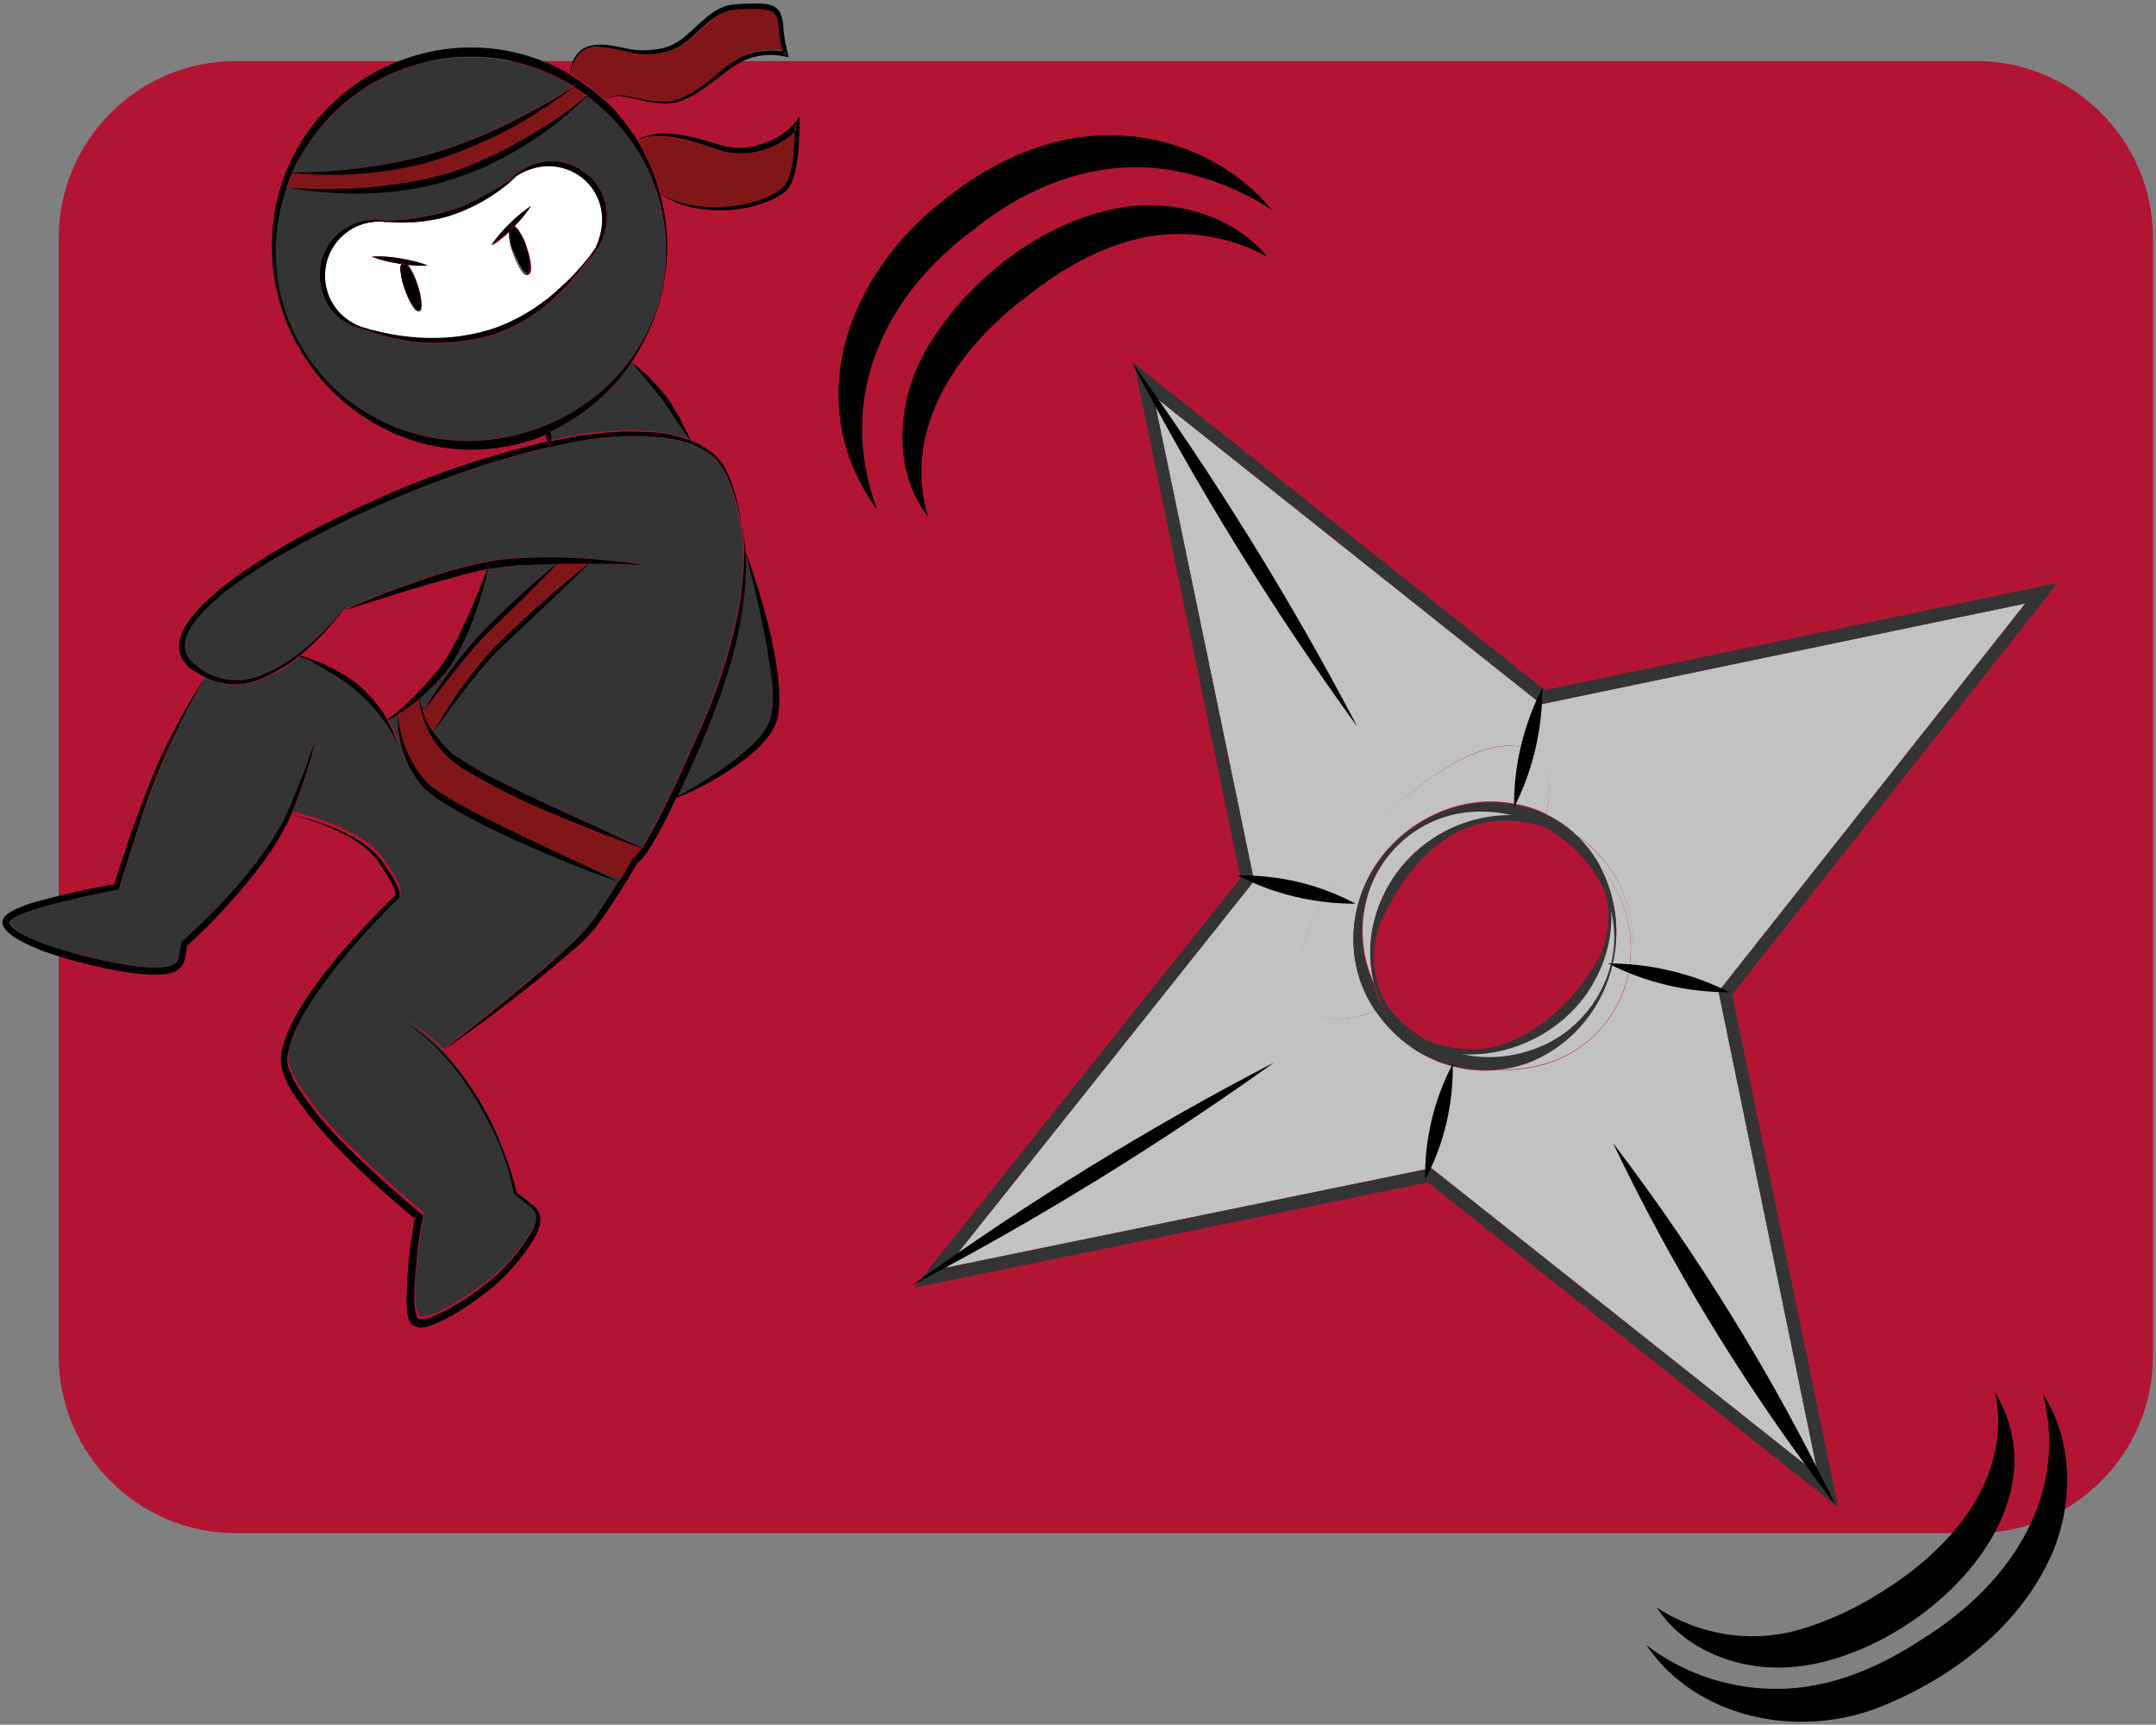 <?xml version="1.0" encoding="utf-8"?>
<!-- Generator: Adobe Illustrator 26.0.2, SVG Export Plug-In . SVG Version: 6.00 Build 0)  -->
<svg version="1.1" id="Слой_1" xmlns="http://www.w3.org/2000/svg" xmlns:xlink="http://www.w3.org/1999/xlink" x="0px" y="0px"
	 viewBox="0 0 366.2 292.9" style="enable-background:new 0 0 366.2 292.9;" xml:space="preserve">
<rect x="0" y="0" width="366.2" height="292.9" fill="#808080" stroke="none"/>
<style type="text/css">
	.st0{fill:#B21533;}
	.st1{fill:#343434;}
	.st2{fill:#811619;}
	.st3{fill:#FFFFFF;}
	.st4{fill:#C2C2C2;}
	.st5{fill:none;}
</style>
<desc>Created with Fabric.js 4.6.0</desc>
<g id="vuzfc97BOJPK_KcOhY3K0" transform="matrix(1 0 0 1 -251.32 218.47)">
	<g>
		<g vector-effect="non-scaling-stroke">
			<path class="st0" d="M291.3,41.9c-16.5,0-30-13.5-30-30v-190c0-16.5,13.5-30,30-30H587c16.5,0,30,13.5,30,30v190
				c0,16.5-13.5,30-30,30H291.3z"/>
		</g>
	</g>
</g>
<g id="GRO02Lh2TaFD3z6i2Q4RX" transform="matrix(1 0 0 1 -360.3 192.12)">
	<path vector-effect="non-scaling-stroke" class="st1" d="M481.5-114.4c-1.8-1.5-3.9-2.5-6.2-3c-0.4-0.1-0.8-0.2-1.2-0.2l-1.2-0.2
		c-0.3-0.1-0.8-0.1-1.2-0.1c-5.1-0.4-10.2,0-15.2,1.1c-3.1,0.6-6.2,1.4-9.2,2.2c-2.2,0.6-4.6,1.4-6.8,2.1c-12,4-23.5,9.3-34.4,15.7
		c-2.7,1.6-5.3,3.4-7.8,5.3c-2.6,2.1-7.5,6.3-6.6,10c0.3,0.9,0.8,1.6,1.5,2.2c0.7,0.6,1.5,1.2,2.4,1.6c2.8,1.4,6.1,1.5,8.9,0.3
		c5.8-2.1,10.7-7,14.5-11.8l-0.5,0.7c4-1.8,8-3.3,12.2-4.8c4.6-1.7,9.4-3,14.3-3.8c6-0.6,12-0.5,18,0.1c2.2,0.2,4.3,0.4,6.5,0.8
		c-2.2-0.1-4.4-0.1-6.5-0.2h-2.9c-4.7,4.7-11,10.5-15.8,15.1c-3.9,4.1-7.1,8.8-10.5,13.3c0.6,0.9,1.2,1.7,1.9,2.5
		c0.2,0.2,0.6,0.6,0.8,0.8c0.4,0.3,0.7,0.6,1.1,0.9c1.6,1.1,3.2,2,4.8,2.9c8.8,4.6,17.9,8.5,26.9,12.7l0.7-1.1
		c0.6-1.1,1.2-2.2,1.8-3.3c2.3-4.4,4.4-9,6.4-13.6c3.2-6.8,5.6-14,7.2-21.3c0.8-3.7,1.2-7.4,1.1-11.2c0-1.1-0.1-2.3-0.3-3.4
		c0,0.3,0.1,0.5,0.1,0.8C485.8-105.2,484.4-111.7,481.5-114.4z"/>
</g>
<g id="if-j9ixaTH-4MPApWCo5M" transform="matrix(1 0 0 1 -324.21 92.34)">
	<path vector-effect="non-scaling-stroke" class="st2" d="M430.3-76.2c0.7,0.1,1.4,0.2,2.1,0.4c2.4,0.4,4.9,1,7.3,0.2
		c2.2-1,4.3-2.4,6.2-4c1.6-1.5,3.5-2.7,5.4-3.6c0.7-0.2,1.4-0.4,2.2-0.5c1.2-0.2,2.5-0.2,3.8,0c-0.2-0.8-0.3-1.6-0.5-2.4
		c-0.2-1-0.2-2.1-0.4-3c-0.2-0.9-0.9-1.5-1.8-1.6c-1-0.2-2-0.2-2.9-0.2c-1,0-2,0-3,0.2c-3.1,0.6-4.9,3.1-7.3,5
		c-1.4,1.2-3.1,2-4.9,2.3c-1.3,0.2-2.6,0.3-3.9,0.1c-2-0.2-4-1-6-1.1c-1-0.1-2,0.1-2.9,0.4c-1.6,0.8-2.2,2.6-2.4,4.3
		c1.2,0.7,2.3,1.4,3.3,2.2c0.8,0.6,1.6,1.3,2.4,2c0.6-0.3,1.4-0.8,1.5-0.8C429-76.3,429.7-76.3,430.3-76.2z"/>
</g>
<g id="ROy_hbPCyKRo4Nlm89NA7" transform="matrix(1 0 0 1 -333.9 151.29)">
	<path vector-effect="non-scaling-stroke" class="st1" d="M446.8-82.8c-1.7-2.4-3.7-4.6-5.6-6.9c-3.5,5.1-8.3,9.2-13.9,11.8
		c0.2,0.4,0.3,0.9,0.2,1.3c1.6-0.3,3.2-0.6,4.8-0.9c1.3-0.2,2.8-0.4,4.2-0.5c1-0.1,2-0.1,3-0.2h2.4l2.4,0.1c2.3,0.2,4.5,0.7,6.7,1.4
		C449.5-78.6,448.2-80.7,446.8-82.8z"/>
</g>
<g id="h8cpDc6kuube2kfDq7H08" transform="matrix(1 0 0 1 -317.41 111.99)">
	<path vector-effect="non-scaling-stroke" class="st2" d="M437.3-76.7c4.3,0.3,10-0.5,13.4-3.4c1.5-1.9,1.8-6.5,1.9-9.4
		c-2.1,1.9-4.7,3.1-7.4,3.5c-1.9,0.3-3.8,0.1-5.6-0.5c-3.5-1.1-7-2.5-10.7-2.3c-1.1,0-2.1,0.3-2.9,1c1.6,2.8,2.9,5.7,3.7,8.8
		C431.9-77.7,434.6-76.9,437.3-76.7z"/>
</g>
<g id="AWTmRKEwosRZKIu__cYzc" transform="matrix(1 0 0 1 -365.02 106.56)">
	<path vector-effect="non-scaling-stroke" class="st2" d="M441-77.2c0.5-0.1,1.2-0.4,1.6-0.5c1.3-0.4,2.8-1.1,4-1.6
		c1.8-0.8,3.8-1.7,5.5-2.7c4.4-2.4,8.6-5.2,12.5-8.3c-0.7-0.5-1.5-1-2.2-1.5c-4.1,3.2-8.4,6-13.1,8.3c-3.9,2-8,3.5-12.3,4.6
		c-7.2,1.8-14.7,2.4-22.2,1.6c-0.4,0.8-0.7,1.7-1,2.5c7.7,0.7,15.5,0.3,23.1-1.3C438.1-76.3,439.7-76.7,441-77.2z"/>
</g>
<g id="_x36_VK8GS-X6OTfvVengqowj" transform="matrix(1 0 0 1 -359.18 128.69)">
	<path vector-effect="non-scaling-stroke" class="st1" d="M471.9-81.4c1.3-8.7-1-17.5-6.4-24.5c-1.9-2.5-4.2-4.7-6.7-6.6
		c-4.5,4.4-9.6,8-15.1,10.9c-0.6,0.3-1.8,0.9-2.4,1.2l-2.5,1c-0.6,0.2-1.9,0.7-2.5,0.9l-2.6,0.8c-0.6,0.1-2,0.5-2.6,0.6
		c-2.3,0.5-4.6,0.8-7,1c-5.5,0.4-10.9,0.1-16.3-0.8c-1.8,5.1-2.3,10.5-1.5,15.8c1.5,9.5,7.2,17.8,15.5,22.7
		C441.6-46.8,468.4-58.4,471.9-81.4z M453-77.7c-2.8,2.5-6.1,4.5-9.7,5.8c-7.3,2.3-15.2,2-22.4-0.9c-4.6-1-7.8-5.2-7.4-9.9
		c0.4-4.7,4.2-8.4,8.9-8.6c0.7,0,1.4,0,2.1,0.1c4.4,0,8.8-0.9,13-2.4c2.9-1.2,5.7-2.7,8.3-4.6c3.8-3.8,9.5-4.3,13.6-0.5
		c2,1.9,3,4.5,2.9,7.2c-0.1,2.5-1.2,4.8-2.9,6.6C457.5-82.2,455.4-79.8,453-77.7z"/>
</g>
<g id="kcFnQBBS9b0-7WKtgC_NS" transform="matrix(1 0 0 1 -365.65 102.58)">
	<path vector-effect="non-scaling-stroke" class="st1" d="M452.3-81.9c3.6-1.8,7.2-3.8,10.6-6c-15.5-9.6-35.7-4.9-45.4,10.6
		c-0.8,1.3-1.5,2.6-2.2,4c7.4,0,14.7-0.9,21.9-2.7C442.5-77.5,447.5-79.5,452.3-81.9z"/>
</g>
<g id="BDr2EKBsL-4SwRjjSquu5" transform="matrix(1 0 0 1 -356.27 191.37)">
	<path vector-effect="non-scaling-stroke" class="st1" d="M450.8-95.6c-1.6,0-3.2,0.1-4.8,0.2c-2.3,0.1-4.6,0.3-6.9,0.7
		c-1.3,5.9-3.8,13.2-7.5,17.8c-1.3,1.5-2.6,2.8-4.1,4.1c0.1,0.8,0.4,1.5,0.6,2.2c2.9-5,6.4-9.6,10.3-13.8
		C442.4-88.4,446.5-92.1,450.8-95.6z"/>
</g>
<g id="Wv9udryRMJfCfyoIFoT7B" transform="matrix(1 0 0 1 -350.77 217.29)">
	<path vector-effect="non-scaling-stroke" class="st2" d="M429.8-86.6c-1.4-0.8-2.6-1.8-3.7-2.9c-2.3-2.5-3.8-5.7-4.2-9.1
		c-1.1,1-2.3,1.8-3.6,2.6c0.2,3.9,1.6,7.6,4,10.6c0.2,0.3,0.5,0.6,0.8,0.9c0.6,0.6,1.3,1.2,2.1,1.7c2.7,1.7,5.4,3.2,8.2,4.6
		c3.8,1.9,7.6,3.7,11.4,5.5c3.7,1.7,7.3,3.4,11,5.2c0.8-1.3,1.5-2.6,2.3-3.9l0.7-0.3c-0.1,0-0.2,0-0.3,0l0,0l0.1-0.1
		c0.4-0.4,0.8-0.9,1.1-1.4c-5.6-1.9-11.1-4-16.5-6.4C438.8-81.6,434.2-84,429.8-86.6z"/>
</g>
<g id="RGcS3ppOaodGD4xB1tEnJ" transform="matrix(1 0 0 1 -360.37 125.9)">
	<path vector-effect="non-scaling-stroke" class="st3" d="M435.9-89c-3.2,0.8-6.4,1.1-9.7,0.8c-0.1,0-0.3,0-0.4,0
		c-0.7-0.1-1.5-0.1-2.2,0c-3.9,0.5-7.1,3.4-7.9,7.2c-0.8,3.8,0.9,7.8,4.3,9.8c0.8,0.5,1.8,0.9,2.7,1.1c0.2,0,0.3,0.1,0.4,0.2
		c7.2,2,15,2.2,22-0.5c4-1.6,7.7-4,10.8-7c2.1-1.9,4-4.1,5.6-6.4c0.7-1.5,1.1-3.1,1.2-4.8c0-2.5-1-4.9-2.8-6.6s-4.2-2.6-6.7-2.5
		c-1.9,0.1-3.7,0.8-5.3,1.8C444.6-92.7,440.4-90.3,435.9-89z M431.6-73.1c-0.1,0-0.1,0-0.2,0c-0.7-0.1-1.7-1.9-2.3-3.8
		c-0.3-1-0.6-2-0.7-3c-0.1-0.4,0-0.8,0.1-1.2h-0.3c-1.6-0.2-3.1-0.6-4.7-1.2c1.6-0.1,3.2,0,4.8,0.3c1.6,0.2,3.1,0.6,4.7,1.2
		c-1.1,0.1-2.3,0-3.4-0.1c0.2,0.2,0.3,0.3,0.4,0.5c0.5,0.9,1,1.8,1.3,2.8C432-75.6,432.3-73.3,431.6-73.1z M446.9-87.9
		c1.1-1.1,2.4-2.2,3.7-3c-0.8,1.2-1.8,2.4-2.8,3.4c0.3,0.2,0.6,0.5,0.8,0.9c0.5,0.9,1,1.8,1.3,2.8c0.7,2,1,4.3,0.3,4.5
		c-0.1,0-0.1,0-0.2,0c-0.7-0.1-1.7-1.9-2.3-3.8c-0.3-1-0.6-2-0.7-3c0-0.2,0-0.4,0-0.5c-0.9,0.9-1.9,1.7-3,2.4
		C444.7-85.6,445.8-86.8,446.9-87.9z"/>
</g>
<g id="hYdykFczj85R5QSom2vjb" transform="matrix(1 0 0 1 -353.3 193.07)">
	<path vector-effect="non-scaling-stroke" class="st2" d="M453.1-97.3c-1.7,0-3.4,0-5.2,0c-1.8,1.9-3.7,3.8-5.6,5.7
		c-2.7,2.7-5.8,5.7-8.4,8.5c-3.1,3.5-5.8,7.2-8.7,10.8c0.4,1.2,1,2.3,1.7,3.3c2.8-5,6.1-9.6,9.9-13.9
		C442-87.9,447.5-92.7,453.1-97.3z"/>
</g>
<g id="WeplfJ6YxC4GLdPUcoVmf" transform="matrix(1 0 0 1 -315.99 197.51)">
	<path vector-effect="non-scaling-stroke" class="st1" d="M431.1-62.2c3.5-1.9,6.9-4.1,10.1-6.5c2.2-1.8,5.2-4.3,5.8-7.2
		c0.3-2.1,0.3-4.2,0.1-6.3c-0.8-7.4-2.7-14.6-4.5-21.8c0.1,1.2,0.1,2.4,0.1,3.7C442.2-86.9,436.7-74.3,431.1-62.2z"/>
</g>
<g id="s7exxYzJZ0OoyzPi5vnnR" transform="matrix(1 0 0 1 -385.77 250.74)">
	<path vector-effect="non-scaling-stroke" class="st1" d="M462.3-113.7c-1.6-0.9-3.2-2.1-4.6-3.3c-3-3.4-4.6-7.9-4.3-12.5l-0.4,0.3
		c-0.4,0.2-0.9,0.5-1.3,0.7c0.8,1.3,1.4,2.8,1.9,4.3c-2.2-4.4-5.4-8.1-9.5-10.9c-1.6-1-3.4-2.1-5-3c-0.6-0.4-1.3-0.7-2-1
		c-0.1,0-0.2-0.1-0.4-0.1c-1.9,1.6-4.1,2.9-6.4,3.8c-3,1.3-6.5,1.3-9.5-0.2l-0.2-0.1c-1.6,2.7-3,5.5-4.4,8.3
		c-2.8,5.9-5.2,11.9-7.2,18.1c-1,3.2-2.1,6.4-3,9.6c-2.4,0.5-4.7,0.9-7.1,1.5c-2,0.5-10.9,2.5-11.5,4.1c0.8,2.4,9.7,5,12.3,5.6
		c3.7,0.9,11.6,2.9,15,1.8c1-0.3,1.6-1.2,1.6-2.1l0.3-1.7v-0.2l0.1-0.1c6.3-5.9,12.5-12.3,16.9-19.9c0.8-1.5,1.5-3.2,2.2-4.8
		c1-2.4,2-4.9,2.8-7.4c0.3-0.8,0.5-1.7,0.7-2.5c-0.2,1.7-0.7,3.5-1.2,5.1c-0.5,1.7-1.1,3.3-1.7,5c-0.3,0.8-0.6,1.6-0.9,2.4
		c5.3,1.2,12.7,3.7,15.7,8.4c0.7,1,3.3,4.6,2.5,5.7c-5.4,5.4-17.2,18.1-18.8,26.2c-0.2,0.8-0.2,1.7,0,2.5c0.3,1.2,0.8,2.3,1.5,3.3
		c2.4,3.6,5.1,7,8.2,10c4.1,4.1,8.4,8,12.9,11.7l0.3,0.2c-0.4,2.3-0.7,4.6-1,6.8s-1.1,9.2,0.2,10.8c0.1,0.1,0.3,0.1,0.4,0.1
		c0.7,0,1.5-0.2,2.2-0.5c1.5-0.6,2.9-1.4,4.3-2.3c1.8-1.2,3.6-2.4,5.3-3.8c1.3-1,2.4-2.1,3.5-3.4c1.4-1.6,2.7-3.4,3.8-5.3
		c0.7-1.4,0.9-2.9-0.6-3.9l-2.6-2.1l-0.1-0.1v-0.2c-0.9-4.3-2.4-8.4-4.4-12.2c-3-5.8-6.9-11.3-12.2-15.3c-0.6-0.4-1.2-0.8-1.8-1.2
		c0.7,0.3,1.3,0.7,1.9,1.1c1.6,1.1,3.1,2.4,4.4,3.8c6.1-4.8,12.2-9.6,18.1-14.7c2.9-2.5,5.9-5,8.1-8.3c1.3-1.9,2.6-3.9,3.8-5.9
		c-4.8-1.7-9.6-3.6-14.3-5.6C471.7-108.7,466.9-111,462.3-113.7z"/>
</g>
<g id="Hs_lwu64F8SP7iwXCLI6N" transform="matrix(1 0 0 1 -359.41 125.35)">
	<path vector-effect="non-scaling-stroke" d="M452.4-52.5c0.2,0.2,0.3,0.3,0.4,0.5c5.6-2.6,10.4-6.7,13.9-11.8
		c0-0.1-0.1-0.1-0.2-0.2l0.2,0.1c2.9-4.3,4.8-9.1,5.6-14.2c0.8-4.8,0.5-9.7-0.8-14.4l-0.3-0.2l0.3,0.2c-0.8-3.1-2.1-6.1-3.7-8.8
		c-0.1,0.1-0.2,0.2-0.3,0.4c0.1-0.2,0.2-0.3,0.3-0.4c-1.6-2.6-3.5-4.9-5.6-7l-0.7,0.3l0.6-0.3c-0.8-0.7-1.6-1.4-2.4-2
		c-1.1-0.8-2.2-1.6-3.3-2.2c0,0.3,0,0.6,0,0.8c0-0.3,0-0.6,0-0.9c-23-13.6-52.8,4-50.7,31.8c1.7,21.3,22.5,36.7,43.3,30.4
		c1.1-0.3,2.2-0.7,3.2-1.2C452.2-51.9,452.3-52.2,452.4-52.5z M422.1-55c-8.3-4.8-14-13.2-15.5-22.7c-0.8-5.3-0.3-10.7,1.5-15.8
		l-0.4-0.1h0.4c0.3-0.9,0.6-1.7,1-2.5l-0.6-0.1h0.6c0.6-1.4,1.3-2.7,2.2-4c9.6-15.4,29.9-20.1,45.4-10.6l0.7-0.4l-0.6,0.5
		c0.8,0.5,1.5,1,2.2,1.5l0.6-0.4c-0.2,0.2-0.3,0.3-0.5,0.5c2.5,1.9,4.8,4.1,6.7,6.6c5.4,6.9,7.7,15.8,6.4,24.5
		C468.6-55.1,441.8-43.4,422.1-55z"/>
</g>
<g id="ooHAAzphfHteq_m4WdpUB" transform="matrix(1 0 0 1 -365.59 105.29)">
	<path vector-effect="non-scaling-stroke" d="M449.8-82.2c4.7-2.3,9.1-5.1,13.2-8.3l-0.1,0c-3.4,2.2-7,4.2-10.6,6
		c-4.8,2.4-9.9,4.4-15.1,5.8c-7.1,1.8-14.5,2.7-21.9,2.7v0.1c7.4,0.7,14.9,0.2,22.2-1.6C441.8-78.7,445.9-80.3,449.8-82.2z"/>
</g>
<g id="nnnABSkk5v0pECsRwTDqP" transform="matrix(1 0 0 1 -389.74 112.38)">
	<path vector-effect="non-scaling-stroke" d="M438.9-83.1l0.6,0.1v-0.1L438.9-83.1z"/>
</g>
<g id="Fsj_y-OhZlhIeNdZdhxg5" transform="matrix(1 0 0 1 -341.53 97.59)">
	<path vector-effect="non-scaling-stroke" d="M439.5-83.4l-0.7,0.4l0.1,0L439.5-83.4z"/>
</g>
<g id="_x32_jRGyg9jWZY6bhYJciELY" transform="matrix(1 0 0 1 -364.98 107.71)">
	<path vector-effect="non-scaling-stroke" d="M430-75c2.4-0.2,4.7-0.5,7-1c0.6-0.1,2-0.5,2.6-0.6l2.6-0.8c0.6-0.2,1.9-0.7,2.5-0.9
		l2.5-1c0.6-0.3,1.8-0.9,2.4-1.2c5.6-2.8,10.7-6.5,15.1-10.9h-0.1c-3.9,3.2-8.1,5.9-12.5,8.3c-1.7,1-3.7,1.9-5.5,2.7
		c-1.2,0.5-2.8,1.2-4,1.6c-0.5,0.2-1.2,0.4-1.6,0.5c-1.3,0.4-2.9,0.8-4.2,1.1c-7.6,1.5-15.4,2-23.1,1.3l0,0
		C419.1-74.9,424.6-74.6,430-75z"/>
</g>
<g id="uCjPINFNCMzGI8r2V1vUk" transform="matrix(1 0 0 1 -390.64 114.94)">
	<path vector-effect="non-scaling-stroke" d="M439-83.1l0.4,0.1l0,0L439-83.1z"/>
</g>
<g id="Q-kNrd_VR6lft2FtXI2_5" transform="matrix(1 0 0 1 -339.28 99.13)">
	<path vector-effect="non-scaling-stroke" d="M439.5-83.3l-0.6,0.5h0.1C439.1-83,439.3-83.2,439.5-83.3z"/>
</g>
<g id="nZ3KBFidDrI2tluRuz-wO" transform="matrix(1 0 0 1 -305.87 92.02)">
	<path vector-effect="non-scaling-stroke" d="M439.5-83.3l-0.7-0.1c0,0.2,0.1,0.4,0.2,0.6L439.5-83.3z"/>
</g>
<g id="_x32_i5pHbM9SXA90PjYOIQMW" transform="matrix(1 0 0 1 -323.65 92.11)">
	<path vector-effect="non-scaling-stroke" d="M423-83.7c0.9-0.4,1.9-0.6,2.9-0.4c2,0.1,4,0.8,6,1.1c1.3,0.2,2.6,0.1,3.9-0.1
		c1.8-0.3,3.5-1.1,4.9-2.3c2.3-1.9,4.2-4.4,7.3-5c1-0.1,2-0.2,3-0.2c1,0,2,0,2.9,0.2c0.9,0.1,1.6,0.7,1.8,1.6c0.2,0.9,0.2,2,0.4,3
		c0.1,0.8,0.3,1.6,0.5,2.4l0.7,0.1l-0.5,0.5c-0.1-0.2-0.1-0.4-0.2-0.6c-1.2-0.2-2.5-0.2-3.8,0c-0.7,0.1-1.5,0.3-2.2,0.5
		c-2,0.9-3.8,2.1-5.4,3.6c-1.8,1.6-3.9,3-6.2,4c-2.3,0.8-4.9,0.3-7.3-0.2c-0.7-0.1-1.4-0.3-2.1-0.4c-0.6-0.1-1.3-0.1-1.9,0.1
		c-0.1,0-0.9,0.5-1.5,0.8l0,0l1.3-0.6c0.7-0.2,1.4-0.3,2.1-0.1c0.7,0.1,1.4,0.3,2.1,0.4c2.1,0.6,4.3,0.9,6.4,0.7
		c3.9-0.8,7.6-4.7,10.9-6.7c2.1-1.2,4.5-1.7,6.9-1.4c0.6,0.1,1.1,0.2,1.7,0.3c-0.4-1.7-0.8-3.4-0.9-5.1c0-0.8-0.2-1.6-0.5-2.4
		c-1-1.9-3.5-1.6-5.3-1.6c-1,0-2.1,0.1-3.1,0.2c-3.2,0.6-5.3,3.3-7.6,5.2c-1.3,1.2-2.9,2-4.6,2.3c-1.2,0.2-2.5,0.3-3.7,0.2
		c-2.3-0.2-4.5-1.1-6.8-0.9c-3.1,0.1-4.5,2.4-4.6,5.1l0,0C420.8-81,421.5-82.9,423-83.7z"/>
</g>
<g id="Ay9IXLtehlGjtApBbVHk4" transform="matrix(1 0 0 1 -336.74 100.34)">
	<path vector-effect="non-scaling-stroke" d="M438.8-83l0.7-0.3l0,0L438.8-83z"/>
</g>
<g id="_x30_zUoUOaSkrwqqlE4BfmiN" transform="matrix(1 0 0 1 -342.19 96.3)">
	<path vector-effect="non-scaling-stroke" d="M439.2-83.6L439.2-83.6c0,0.3,0,0.6,0,0.9C439.2-83,439.2-83.3,439.2-83.6z"/>
</g>
<g id="psBFZ7V6K5OwvMZTlDgJR" transform="matrix(1 0 0 1 -303.63 104.97)">
	<path vector-effect="non-scaling-stroke" d="M438.8-83.7c0,0.3,0,0.7,0,1.2c0.3-0.3,0.6-0.6,0.8-0.9L438.8-83.7z"/>
</g>
<g id="_x32_blgM5BNhrkwwrB23zlxv" transform="matrix(1 0 0 1 -316.99 110.93)">
	<path vector-effect="non-scaling-stroke" d="M428.3-87.8c3.7-0.2,7.2,1.1,10.7,2.3c1.8,0.6,3.7,0.8,5.6,0.5
		c2.8-0.4,5.4-1.6,7.4-3.5c0-0.4,0-0.8,0-1.2l0.8,0.2c-0.2,0.3-0.5,0.7-0.8,0.9c-0.1,3-0.3,7.6-1.9,9.4c-3.3,2.9-9.1,3.7-13.4,3.4
		c-2.7-0.2-5.4-1-7.8-2.3l0,0c1.1,0.7,2.3,1.3,3.5,1.8c5.4,1.9,13.3,1.4,18-2.1c2.4-2.1,2.4-9.7,2.4-12.8c-0.1,0.2-0.8,1.2-0.9,1.3
		c-1.6,1.7-3.6,2.9-5.8,3.5c-1.1,0.4-2.3,0.6-3.5,0.6c-2.4,0-4.7-1-7.1-1.6c-1.5-0.4-3-0.7-4.6-0.8c-1.6-0.2-3.3,0-4.8,0.6
		c-0.3,0.2-0.6,0.4-0.9,0.7l0,0C426.2-87.5,427.3-87.9,428.3-87.8z"/>
</g>
<g id="iT0xCtA05Wqgsh1uW6JLK" transform="matrix(1 0 0 1 -330.9 107.47)">
	<path vector-effect="non-scaling-stroke" d="M439.3-83.3L439.3-83.3c-0.1,0.1-0.2,0.3-0.3,0.4C439.1-83.1,439.2-83.2,439.3-83.3z"
		/>
</g>
<g id="uYITrBOkLMHe0aAYzu9Ux" transform="matrix(1 0 0 1 -327.18 115.99)">
	<path vector-effect="non-scaling-stroke" d="M439-83.2l0.3,0.2l0,0L439-83.2z"/>
</g>
<g id="dNKj9ot_K2EL_tQGemFkM" transform="matrix(1 0 0 1 -344.33 118.73)">
	<path vector-effect="non-scaling-stroke" d="M447.4-81.5c0.1-2.7-0.9-5.4-2.9-7.2c-4.1-3.8-9.8-3.3-13.6,0.5c0.5-0.3,1-0.7,1.4-1
		l-0.5,0.5c1.6-1.1,3.4-1.7,5.3-1.8c2.5-0.1,4.9,0.8,6.7,2.5s2.8,4.1,2.8,6.6c0,1.7-0.4,3.3-1.1,4.8l0.2-0.3
		c-0.4,0.7-0.8,1.4-1.3,2.1C446.2-76.7,447.3-79,447.4-81.5z"/>
</g>
<g id="az0_kikeDfGmFLLd1XUq0" transform="matrix(1 0 0 1 -379.09 129.81)">
	<path vector-effect="non-scaling-stroke" d="M441.9-73.8c-0.1-0.1-0.3-0.1-0.4-0.2c-1-0.2-1.9-0.6-2.7-1.1c-3.4-2-5.1-5.9-4.3-9.8
		c0.8-3.8,4-6.8,7.9-7.2c0.7-0.1,1.5-0.1,2.2,0c0.1,0,0.3,0,0.4,0c-0.6-0.1-1.1-0.1-1.7-0.2h1.1c-5-0.9-9.8,2.3-10.8,7.3
		c-0.5,2.4,0,5,1.3,7.1c1.4,2.1,3.5,3.5,5.9,4c-0.7-0.3-1.3-0.5-1.9-0.8C439.9-74.4,440.9-74.1,441.9-73.8z"/>
</g>
<g id="sN0lPVnnAm2vPysdO7C68" transform="matrix(1 0 0 1 -362.7 116.98)">
	<path vector-effect="non-scaling-stroke" d="M429.9-79.4c-0.4,0-0.9,0-1.3,0.1c3.2,0.3,6.5,0,9.7-0.8c4.5-1.3,8.7-3.7,12.1-6.9
		c-0.5,0.3-1,0.7-1.5,1.1c0.2-0.2,0.4-0.4,0.6-0.6c-2.6,1.8-5.4,3.3-8.3,4.6c-4.2,1.5-8.6,2.4-13,2.4h0.2
		C428.7-79.4,429.3-79.6,429.9-79.4z"/>
</g>
<g id="BM1Jk890PYDumw8c_RrpQ" transform="matrix(1 0 0 1 -352.12 113.41)">
	<path vector-effect="non-scaling-stroke" d="M439.7-83.4l0.5-0.5c-0.5,0.3-1,0.7-1.4,1c-0.2,0.2-0.4,0.4-0.6,0.6
		C438.6-82.7,439.1-83.1,439.7-83.4z"/>
</g>
<g id="_4O79Q9fF8GxQr5nfKnXB" transform="matrix(1 0 0 1 -373.49 120.69)">
	<path vector-effect="non-scaling-stroke" d="M439.3-83c0.4-0.1,0.9-0.2,1.3-0.1c-0.5-0.2-1.1,0-1.7-0.1h-0.2h-1.1
		C438.2-83.1,438.8-83.1,439.3-83z"/>
</g>
<g id="_x37_zCTLvAm5afS2R9dzZBEq" transform="matrix(1 0 0 1 -357.66 133.22)">
	<path vector-effect="non-scaling-stroke" d="M458.9-91.2c-1.6,2.3-3.5,4.5-5.6,6.4c-3.1,3-6.7,5.4-10.8,7c-7,2.6-14.8,2.5-22,0.5
		l0,0c0.1,0.1,0.3,0.2,0.4,0.3c-0.2,0-0.4-0.2-0.7-0.3c-0.2-0.1-0.6-0.1-0.9-0.1c7.1,2.8,15,3.2,22.4,0.9c3.6-1.3,6.9-3.2,9.7-5.8
		c2.4-2.1,4.5-4.5,6.3-7.1c-0.1,0.1-0.2,0.2-0.4,0.3C458-89.8,458.5-90.4,458.9-91.2z"/>
</g>
<g id="OmY-WfZhudC1gnLo3Tbhi" transform="matrix(1 0 0 1 -338.53 126.05)">
	<path vector-effect="non-scaling-stroke" d="M439.8-84c-0.4,0.8-0.9,1.5-1.4,2.1c0.1-0.1,0.2-0.2,0.4-0.3c0.5-0.7,0.9-1.4,1.3-2.1
		L439.8-84z"/>
</g>
<g id="ct9lk5HkTGHS_aO1rkxH8" transform="matrix(1 0 0 1 -377.57 138.8)">
	<path vector-effect="non-scaling-stroke" d="M440.2-82.8c0.2,0.1,0.4,0.3,0.7,0.3c-0.2-0.1-0.3-0.1-0.4-0.3l0,0c-1-0.3-2-0.6-3-0.9
		c0.6,0.3,1.2,0.6,1.9,0.8C439.6-82.9,439.9-82.8,440.2-82.8z"/>
</g>
<g id="znaMhIug9vesHE5Ec7z9p" transform="matrix(1 0 0 1 -350.89 125.54)">
	<path vector-effect="non-scaling-stroke" d="M437.5-86.5c0,0.2,0,0.5,0,0.7c0.1,1,0.3,2,0.7,3c0.8,2.3,1.9,3.8,2.3,3.6
		c0.4-0.1,0.4-2-0.4-4.3c-0.3-1-0.7-1.9-1.3-2.7c-0.2-0.3-0.4-0.6-0.7-0.8L438-87C437.9-86.8,437.7-86.6,437.5-86.5z"/>
</g>
<g id="o8ak9-8MJMElFTInm-qoS" transform="matrix(1 0 0 1 -350.88 125.61)">
	<path vector-effect="non-scaling-stroke" d="M440.2-83.5c0.8,2.2,0.9,4.2,0.3,4.4c-0.6,0.2-1.7-1.5-2.4-3.7
		c-0.4-1.2-0.7-2.4-0.7-3.6l-0.1,0.1c0,0.2,0,0.4,0,0.6c0.1,1,0.3,2,0.7,3c0.6,1.8,1.6,3.7,2.3,3.8c0.1,0,0.1,0,0.2,0
		C441.3-79.3,441-81.5,440.2-83.5c-0.2-1-0.7-1.9-1.2-2.8c-0.2-0.3-0.5-0.6-0.8-0.9l-0.1,0.1C439.2-86.1,439.9-84.9,440.2-83.5z"/>
</g>
<g id="FdSWsu627CBUvKXJVKhND" transform="matrix(1 0 0 1 -350.88 125.56)">
	<path vector-effect="non-scaling-stroke" d="M440.6-79.1c0.6-0.2,0.4-2.2-0.3-4.4c-0.3-1.4-1-2.6-2-3.6l-0.1,0.1
		c0.3,0.2,0.5,0.5,0.7,0.8c0.5,0.9,0.9,1.8,1.2,2.7C440.9-81.2,441-79.4,440.6-79.1c-0.5,0.1-1.6-1.4-2.4-3.7c-0.3-1-0.6-1.9-0.7-3
		c0-0.2,0-0.5,0-0.7l-0.1,0.1c0,1.2,0.2,2.5,0.7,3.6C438.9-80.6,440-78.9,440.6-79.1z"/>
</g>
<g id="SxI-XoJgbcnW2Y5TP4RJ0" transform="matrix(1 0 0 1 -369.32 131.87)">
	<path vector-effect="non-scaling-stroke" d="M437.5-85.8c0.1,1,0.3,2,0.7,3c0.8,2.3,1.9,3.8,2.3,3.6c0.5-0.1,0.4-2-0.4-4.3
		c-0.3-1-0.7-1.9-1.3-2.7c-0.2-0.2-0.3-0.5-0.5-0.7l-0.7-0.1C437.5-86.6,437.5-86.2,437.5-85.8z"/>
</g>
<g id="OVkxbBZooE8Iz106-om0l" transform="matrix(1 0 0 1 -369.35 132)">
	<path vector-effect="non-scaling-stroke" d="M439-86.5c-0.1-0.2-0.3-0.4-0.4-0.5h-0.1c0.8,1,1.4,2.1,1.8,3.4
		c0.8,2.2,0.9,4.2,0.3,4.4c-0.6,0.2-1.7-1.5-2.4-3.7c-0.6-1.9-0.9-3.6-0.6-4.2h-0.1c-0.1,0.4-0.2,0.8-0.1,1.2c0.1,1,0.3,2,0.7,3
		c0.6,1.8,1.6,3.7,2.3,3.8c0.1,0,0.1,0,0.2,0c0.7-0.2,0.4-2.5-0.3-4.5C440-84.6,439.6-85.6,439-86.5z"/>
</g>
<g id="etG-TzRyUyVo8qXDhiQra" transform="matrix(1 0 0 1 -369.34 131.93)">
	<path vector-effect="non-scaling-stroke" d="M438.8-86.3c0.5,0.9,1,1.8,1.3,2.7c0.8,2.4,0.8,4.1,0.4,4.3c-0.5,0.2-1.5-1.3-2.3-3.6
		c-0.3-1-0.6-1.9-0.7-3c-0.1-0.4,0-0.8,0.1-1.2h-0.1c-0.3,0.6-0.1,2.3,0.6,4.2c0.8,2.2,1.8,3.9,2.4,3.7c0.6-0.2,0.4-2.2-0.3-4.4
		c-0.4-1.2-1-2.4-1.8-3.4h-0.1C438.5-86.8,438.7-86.6,438.8-86.3z"/>
</g>
<g id="zAtrG59kMqhSHwUDCdS2-" transform="matrix(1 0 0 1 -352.34 121.38)">
	<path vector-effect="non-scaling-stroke" d="M438.8-82.1c0-0.5,0.1-0.9,0.4-1c0.2,0,0.4,0,0.5,0.1c1.1-1,2-2.2,2.8-3.4
		c-2.6,1.8-4.9,4.1-6.8,6.7C436.9-80.5,437.9-81.3,438.8-82.1z"/>
</g>
<g id="i0tgUtxTAri1EUNyUza3g" transform="matrix(1 0 0 1 -352.22 121.86)">
	<path vector-effect="non-scaling-stroke" d="M439.1-83.4c-0.1,0-0.2,0.3-0.3,0.6c0.2-0.2,0.3-0.3,0.5-0.5l0.1-0.1
		c-0.1,0-0.1-0.1-0.2-0.1C439.2-83.4,439.2-83.4,439.1-83.4z"/>
</g>
<g id="TULGE3W8dKYDYryC9iyno" transform="matrix(1 0 0 1 -352.24 121.87)">
	<path vector-effect="non-scaling-stroke" d="M439.1-83.6c-0.3,0.1-0.4,0.5-0.4,1l0.1-0.1C438.8-83.1,439-83.4,439.1-83.6
		c0.2,0.1,0.3,0.1,0.4,0.2l0.1-0.1C439.5-83.6,439.3-83.6,439.1-83.6z"/>
</g>
<g id="AXe_CxBpSQ8GVQtFwSumL" transform="matrix(1 0 0 1 -352.24 121.85)">
	<path vector-effect="non-scaling-stroke" d="M439.2-83.4c0,0,0.1,0,0.1,0c0.1,0,0.1,0,0.2,0.1l0.1-0.1
		C439.4-83.5,439.3-83.5,439.2-83.4c-0.2,0-0.3,0.3-0.4,0.7l0.1-0.1C438.9-83.2,439-83.4,439.2-83.4z"/>
</g>
<g id="_5D5vfjLzPKKG88aYU2c1" transform="matrix(1 0 0 1 -371.24 127.48)">
	<path vector-effect="non-scaling-stroke" d="M439.7-82.9c0.3-0.1,0.6,0.1,0.8,0.4c1.1,0.1,2.3,0.2,3.4,0.1
		c-1.5-0.6-3.1-0.9-4.7-1.2c-1.6-0.3-3.2-0.4-4.8-0.3c1.5,0.6,3.1,0.9,4.7,1.2h0.3C439.4-82.8,439.5-82.9,439.7-82.9z"/>
</g>
<g id="jd6nznlHAVTgylWkjMQs-" transform="matrix(1 0 0 1 -370.53 127.94)">
	<path vector-effect="non-scaling-stroke" d="M439.1-83.2c0,0-0.1,0-0.1,0c-0.1,0-0.1,0.1-0.2,0.1l0.7,0.1
		C439.4-83.1,439.3-83.2,439.1-83.2z"/>
</g>
<g id="JkGWPVYf7GFQUZlAVdnwC" transform="matrix(1 0 0 1 -370.48 127.86)">
	<path vector-effect="non-scaling-stroke" d="M438.9-83.2c0.2-0.1,0.4,0.1,0.7,0.3h0.1c-0.3-0.3-0.6-0.5-0.8-0.4
		c-0.1,0.1-0.2,0.2-0.3,0.3h0.1C438.7-83.1,438.8-83.2,438.9-83.2z"/>
</g>
<g id="gApBLLcqSitaamxob1zNd" transform="matrix(1 0 0 1 -370.49 127.89)">
	<path vector-effect="non-scaling-stroke" d="M438.9-83.3c-0.1,0-0.2,0.1-0.2,0.2h0.1C438.8-83.1,438.9-83.2,438.9-83.3
		c0.1,0.1,0.1,0.1,0.1,0.1c0.2,0,0.3,0.1,0.4,0.2h0.1C439.4-83.2,439.1-83.3,438.9-83.3z"/>
</g>
<g id="nnuDo3gfW7u2sck74txcu" transform="matrix(1 0 0 1 -326.87 151.26)">
	<path vector-effect="non-scaling-stroke" d="M439.8-82.8c1.4,2.1,2.7,4.2,4.2,6.2l0.2,0.1c-1.1-2.3-2.3-4.6-3.7-6.8
		c-1.8-2.4-3.9-4.6-6.3-6.4v0C436-87.4,438-85.2,439.8-82.8z"/>
</g>
<g id="mSzT5ffQNF0D-NQ6uJ1Q-" transform="matrix(1 0 0 1 -331.95 144.63)">
	<path vector-effect="non-scaling-stroke" d="M439.3-83L439.3-83l-0.2-0.2C439.2-83.1,439.2-83.1,439.3-83z"/>
</g>
<g id="NbDlLU9QO-Bl0QpY--6eJ" transform="matrix(1 0 0 1 -345.96 157.26)">
	<path vector-effect="non-scaling-stroke" d="M439.4-83.9l-0.7,0.3c0,0.4,0,0.8,0.2,1.2l0.7-0.1C439.7-83,439.6-83.4,439.4-83.9z"/>
</g>
<g id="_x30_p5fVNvbb5zYxKYA_x5F_3Ddn" transform="matrix(1 0 0 1 -346.08 156.41)">
	<path vector-effect="non-scaling-stroke" d="M439.1-83.5c-0.1,0.3-0.2,0.5-0.3,0.8l0.7-0.3C439.4-83.2,439.2-83.4,439.1-83.5z"/>
</g>
<g id="xhUg2BT_vFomV8l0B3-bH" transform="matrix(1 0 0 1 -360.8 177.8)">
	<path vector-effect="non-scaling-stroke" d="M395.6-62.8l0.2,0.1c3,1.4,6.5,1.5,9.5,0.1c2.3-1,4.4-2.3,6.4-3.8c-0.1,0-0.2,0-0.3,0
		c0.1-0.1,0.3-0.1,0.4-0.1c2.7-2.3,5.2-4.9,7.3-7.7l0,0l0.5-0.7c-3.8,4.7-8.7,9.6-14.5,11.8c-2.9,1.2-6.1,1.1-8.9-0.3
		c-0.9-0.4-1.6-1-2.4-1.6c-0.7-0.6-1.3-1.3-1.5-2.2c-0.9-3.7,4-7.8,6.6-10c2.5-1.9,5.1-3.7,7.8-5.3c10.9-6.4,22.4-11.7,34.4-15.7
		c2.2-0.8,4.6-1.5,6.8-2.1c3-0.9,6.1-1.6,9.2-2.2c5-1.1,10.1-1.5,15.2-1.1c0.3,0,0.9,0.1,1.2,0.1l1.2,0.2c0.4,0,0.8,0.2,1.2,0.2
		c2.3,0.5,4.4,1.5,6.2,3c2.9,2.7,4.3,9.2,5,13.1c0-0.2-0.1-0.5-0.1-0.8c0-0.1,0-0.2-0.1-0.3c0,0,0,0.1,0,0.1
		c-0.6-4-1.8-9.7-4.5-12.4c-1.3-1.1-2.7-2-4.3-2.6l0.2,0.4l-0.3-0.4c-2.2-0.8-4.4-1.3-6.7-1.4l-2.4-0.1h-2.4c-1,0.1-2,0.1-3,0.2
		c-1.3,0.2-2.8,0.3-4.2,0.5c-1.6,0.3-3.2,0.6-4.8,0.9c0,0.3-0.1,0.6-0.3,0.8c-0.2-0.2-0.3-0.4-0.5-0.7c-10.6,2.5-20.9,6-30.7,10.6
		c-8.7,4-17.2,8.4-24.8,14.4c-3.1,2.6-9,7.8-6.3,12.2c0.4,0.5,0.8,1,1.3,1.4C394-63.8,394.8-63.2,395.6-62.8l0.2-0.4L395.6-62.8z"/>
</g>
<g id="Y57sHNChzGs_O9ZeMFTrf" transform="matrix(1 0 0 1 -321.9 158.01)">
	<path vector-effect="non-scaling-stroke" d="M439.3-82.9l-0.2-0.4l-0.2-0.1L439.3-82.9z"/>
</g>
<g id="S-l5VxnIRt1lz03euyGem" transform="matrix(1 0 0 1 -345.87 158.27)">
	<path vector-effect="non-scaling-stroke" d="M439.3-82.7c0.1-0.2,0.2-0.5,0.3-0.8l-0.7,0.1C438.9-83.1,439.1-82.9,439.3-82.7z"/>
</g>
<g id="dn-6VyrmJnM4dSfDe1YqW" transform="matrix(1 0 0 1 -355.35 182.25)">
	<path vector-effect="non-scaling-stroke" d="M438.1-85.6c0.1-0.2,0.2-0.5,0.3-0.7c0,0.2-0.1,0.4-0.1,0.7c2.3-0.4,4.6-0.7,6.9-0.7
		c1.6-0.1,3.2-0.1,4.8-0.2c0.2-0.2,0.4-0.3,0.6-0.5l-0.5,0.5c1.7,0,3.5,0,5.2,0l0.5-0.4l-0.4,0.4h2.9c2.2,0,4.3,0.1,6.5,0.2
		c-2.2-0.3-4.3-0.6-6.5-0.8c-6-0.6-12-0.7-18-0.1c-4.9,0.8-9.7,2.1-14.3,3.8c-4.1,1.4-8.2,3-12.2,4.8l0,0c6.2-1.9,12.4-4,18.7-5.6
		C434.3-84.8,436.2-85.2,438.1-85.6z"/>
</g>
<g id="Zi4s4LzbYCcXlC_KJHMJx" transform="matrix(1 0 0 1 -380.87 186.77)">
	<path vector-effect="non-scaling-stroke" d="M439.2-83.1L439.2-83.1L439.2-83.1L439.2-83.1z"/>
</g>
<g id="cT18d5VGLz93AgEMdjNw1" transform="matrix(1 0 0 1 -338.3 217.31)">
	<path vector-effect="non-scaling-stroke" d="M453.4-82c5.6-12.1,11.1-24.6,11.6-38.1c0-1.2,0-2.5-0.1-3.7c0-0.2-0.1-0.4-0.1-0.6
		l0.1,0.3c-0.1-1.2-0.3-2.3-0.5-3.5c0,0.1,0,0.1,0,0.2c0.2,1.1,0.3,2.3,0.3,3.4c0,3.8-0.4,7.5-1.1,11.2c-1.6,7.4-4,14.5-7.2,21.3
		c-2,4.6-4.1,9.2-6.4,13.6c-0.6,1.1-1.2,2.2-1.8,3.3l-0.7,1.1l0.5,0.3l-0.6-0.2c-0.3,0.5-0.7,1-1.1,1.4l-0.1,0.1l0,0
		c0.1,0,0.2,0,0.3,0l-0.7,0.3c-0.7,1.3-1.5,2.6-2.3,3.9l0.5,0.2l-0.6-0.2c-1.2,2-2.5,4-3.8,5.9c-2.2,3.2-5.2,5.7-8.1,8.3
		c-5.9,5.1-12,9.9-18.1,14.7l0,0c8-5.5,15.7-11.5,23.1-17.9c1.5-1.3,2.8-2.8,3.9-4.4c2.2-3.1,4.3-6.4,6.2-9.7
		c-0.1,0.1-0.2,0.1-0.3,0.1c-0.1,0-0.2,0-0.3,0l0.7-0.3l-0.1,0.2c1.8-1,5.2-8.2,6-9.8c0.2-0.4,0.4-0.9,0.6-1.3l-0.8,0.3L453.4-82z"
		/>
</g>
<g id="BPa8D0qGbVynAwnUxMjeE" transform="matrix(1 0 0 1 -331.02 229.61)">
	<path vector-effect="non-scaling-stroke" d="M438.8-83c0.1,0,0.2,0,0.3,0c0.1,0,0.2,0,0.3-0.1l0.1-0.2L438.8-83z"/>
</g>
<g id="AJDHo-8n8Gs34LOt86fya" transform="matrix(1 0 0 1 -313.1 172.94)">
	<path vector-effect="non-scaling-stroke" d="M439.2-83c0-0.1,0-0.1,0-0.2c0,0,0-0.1,0-0.1C439.2-83.2,439.2-83.1,439.2-83z"/>
</g>
<g id="I06QZ8ayz5uK84oYkqeR6" transform="matrix(1 0 0 1 -315.43 197.47)">
	<path vector-effect="non-scaling-stroke" d="M442-104c1.8,7.2,3.6,14.4,4.5,21.8c0.3,2.1,0.3,4.2-0.1,6.3c-0.6,2.9-3.6,5.4-5.8,7.2
		c-3.2,2.4-6.6,4.6-10.1,6.5l-0.1,0.2c4.1-1.6,7.9-3.8,11.4-6.4c2.3-1.8,5.1-4.3,5.7-7.2c1.5-7-2.9-21.5-5.6-28.6
		C442-104.1,442-104,442-104z"/>
</g>
<g id="Ynj0M-l-eT6ejNoNpexqZ" transform="matrix(1 0 0 1 -312.63 176.35)">
	<path vector-effect="non-scaling-stroke" d="M439.2-82.8c0-0.1,0-0.2,0-0.2l-0.1-0.3C439.1-83.2,439.2-83,439.2-82.8z"/>
</g>
<g id="_x32_mw9a_x5F_fPUY8RL2q9KIFEw" transform="matrix(1 0 0 1 -324.5 218.63)">
	<path vector-effect="non-scaling-stroke" d="M438.7-82.9l0.8-0.3l0.1-0.2L438.7-82.9z"/>
</g>
<g id="NyK-RaUVd9lmRU8aJcil4" transform="matrix(1 0 0 1 -364.82 192.54)">
	<path vector-effect="non-scaling-stroke" d="M447.7-95.9h-0.1c-1.4,3.6-2.8,7.1-4.5,10.6c-0.9,1.8-1.8,3.6-2.9,5.2
		c-1.6,2.2-3.4,4.2-5.3,6.1c-1.1,1.1-2.2,2.1-3.4,3l-0.8,0.6l0.1,0.1c0.5-0.2,0.9-0.4,1.3-0.7l0.4-0.3c0-0.1,0-0.2,0-0.2
		c0,0.1,0,0.2,0,0.2c1.3-0.8,2.4-1.7,3.6-2.6c0-0.2,0-0.4,0-0.6c0,0.2,0.1,0.3,0.1,0.5c1.5-1.3,2.8-2.7,4.1-4.1
		C443.9-82.7,446.4-90,447.7-95.9z"/>
</g>
<g id="TcK9iK9KYgywd59J-FxHP" transform="matrix(1 0 0 1 -356.29 179.45)">
	<path vector-effect="non-scaling-stroke" d="M439.3-83.5c-0.1,0.2-0.2,0.5-0.3,0.7h0.1C439.2-83,439.3-83.2,439.3-83.5z"/>
</g>
<g id="jLA4TyDdvew8FqIYqEeg1" transform="matrix(1 0 0 1 -379.91 202.03)">
	<path vector-effect="non-scaling-stroke" d="M433.1-89.5c1.7,0.9,3.4,2,5,3c4,2.8,7.3,6.5,9.4,10.9c-0.5-1.5-1.1-2.9-1.9-4.3
		c-0.2,0.1-0.4,0.1-0.5,0.2l0.5-0.3c-1.2-2.1-2.8-3.9-4.6-5.5c-1.1-1-2.4-1.8-3.7-2.5c-1.3-0.7-2.6-1.4-4-1.9
		c-0.7-0.3-1.4-0.5-2.1-0.7l-0.3,0l-0.1,0.1c0.1,0,0.3,0.1,0.4,0.1C431.8-90.2,432.5-89.9,433.1-89.5z"/>
</g>
<g id="S27P5v9MmfFRPc_-T3nUD" transform="matrix(1 0 0 1 -388.4 194.52)">
	<path vector-effect="non-scaling-stroke" d="M439-83.1c0.1,0,0.2,0,0.3,0l0.1-0.1C439.2-83.2,439.1-83.1,439-83.1z"/>
</g>
<g id="YfRY7QR9jouksta2T6JgH" transform="matrix(1 0 0 1 -373.57 205.37)">
	<path vector-effect="non-scaling-stroke" d="M438.9-83c0.2-0.1,0.3-0.1,0.5-0.2l-0.1-0.1L438.9-83z"/>
</g>
<g id="prAqpJkNL1_H1cArmRzJJ" transform="matrix(1 0 0 1 -407.36 243.71)">
	<path vector-effect="non-scaling-stroke" d="M439.1-83l0.1-0.1v-0.2L439.1-83z"/>
</g>
<g id="zQ2flZ-saMP3kxr34MC37" transform="matrix(1 0 0 1 -412.13 223.36)">
	<path vector-effect="non-scaling-stroke" d="M461.8-85.5c0.3-0.8,0.6-1.6,0.9-2.4c0.6-1.6,1.2-3.3,1.7-5c0.6-1.7,1-3.4,1.2-5.1
		c-0.1,0.9-0.4,1.7-0.7,2.5c-0.8,2.5-1.8,4.9-2.8,7.4c-0.7,1.6-1.3,3.2-2.2,4.8c-4.3,7.6-10.5,14-16.9,19.9l-0.1,0.1v0.2l-0.3,1.7
		c0,1-0.6,1.9-1.6,2.1c-3.4,1-11.4-0.9-15-1.8c-2.6-0.7-11.5-3.2-12.3-5.6c0.6-1.6,9.4-3.6,11.5-4.1c2.3-0.6,4.7-1,7.1-1.5
		c0.9-3.2,2-6.4,3-9.6c1.9-6.2,4.3-12.3,7.2-18.1c1.4-2.8,2.8-5.6,4.4-8.3l0,0c-3,4.7-5.7,9.6-8,14.7c-1.6,3.7-3,7.6-4.4,11.4
		c-1,3-2,6-3,9l0.3-0.1l-0.4,0.4c0-0.1,0.1-0.2,0.1-0.3c-4.5,0.8-8.9,1.8-13.3,3c-1.1,0.3-2.2,0.7-3.3,1.2c-1,0.5-2.7,1.3-2.3,2.7
		c0.7,2,4.6,3.5,6.4,4.3c4.7,1.8,17.8,5.3,22.4,3.8c2.3-0.8,2.2-2.6,2.5-4.6l-0.1,0.1l0.2-0.3v0.2c2.6-2.4,5-4.8,7.3-7.4
		C455.4-74.8,459.4-79.8,461.8-85.5l-0.3-0.1L461.8-85.5z"/>
</g>
<g id="_6cs70I6F8gYdpJ2kzhq6" transform="matrix(1 0 0 1 -419.64 233.35)">
	<path vector-effect="non-scaling-stroke" d="M439.4-83.3l-0.3,0.1c0,0.1-0.1,0.2-0.1,0.3L439.4-83.3z"/>
</g>
<g id="avjkZXxkzGvVVl6uba8r8" transform="matrix(1 0 0 1 -404.28 197.96)">
	<path vector-effect="non-scaling-stroke" d="M439.3-83.3l-0.2,0.4l0,0L439.3-83.3z"/>
</g>
<g id="_x38_kprKDbqaiO8o6R2_x5F_gtKl" transform="matrix(1 0 0 1 -371.82 234.78)">
	<path vector-effect="non-scaling-stroke" d="M439.2-83.1"/>
</g>
<g id="_x39_Dw03BDbPn_x5F_iIBDOuDszx" transform="matrix(1 0 0 1 -368.33 289.55)">
	<path vector-effect="non-scaling-stroke" d="M439.1-83.4l-0.1,0.4l0.3,0.2L439.1-83.4z"/>
</g>
<g id="mLONpJljytysLtw5w57Mj" transform="matrix(1 0 0 1 -369.25 264.56)">
	<path vector-effect="non-scaling-stroke" d="M444.4-85.9c-1.4-1.4-2.8-2.6-4.4-3.8c-0.6-0.4-1.2-0.8-1.9-1.1
		c0.6,0.3,1.3,0.7,1.8,1.2c5.3,3.9,9.1,9.5,12.2,15.3c2.1,3.8,3.5,7.9,4.4,12.2v0.2l0.1,0.1l2.6,2.1c1.5,1,1.3,2.4,0.6,3.9
		c-1.1,1.9-2.3,3.6-3.8,5.3c-1,1.2-2.2,2.4-3.5,3.4c-1.7,1.4-3.4,2.7-5.3,3.8c-1.4,0.9-2.8,1.6-4.3,2.3c-0.7,0.3-1.4,0.5-2.2,0.5
		c-0.1,0-0.3,0-0.4-0.1c-1.3-1.6-0.4-8.5-0.2-10.8c0.2-2.3,0.6-4.6,1-6.8l-0.3-0.2c-4.5-3.7-8.8-7.6-12.9-11.7
		c-3.1-3-5.9-6.4-8.2-10c-0.6-1-1.1-2.2-1.5-3.3c-0.2-0.8-0.2-1.7,0-2.5c1.5-8.1,13.3-20.8,18.8-26.2c0.8-1.1-1.9-4.8-2.5-5.7
		c-3.1-4.7-10.4-7.2-15.7-8.4l0,0c5.2,1.4,12.4,4,15.2,8.7c0.6,0.9,1.1,1.7,1.6,2.6c0.2,0.4,0.5,0.9,0.6,1.3
		c0.2,0.3,0.2,0.7,0.2,1.1l0,0l0,0l0,0c-6,5.8-17.7,18.1-19.3,26.5c-0.5,2.4,0.4,4.5,1.6,6.6c2.4,3.7,5.2,7.1,8.3,10.2
		c4,4.1,8.2,7.9,12.7,11.6l0.1-0.4l0.2,0.6l-0.3-0.2c-0.9,4.8-1.4,9.7-1.4,14.6c0.1,1.2,0.1,2.7,1.1,3.5c0.6,0.4,1.4,0.5,2.1,0.3
		c3.7-0.9,8.5-4.4,11.5-6.8c1.3-1.1,2.5-2.3,3.6-3.6c1.1-1.3,2.1-2.6,3-4c0.9-1.5,1.9-3.3,1.2-5c-0.3-0.6-0.7-1-1.2-1.4l-2.5-1.9
		c0,0.1,0,0.1,0,0.2l-0.2-0.3l0.1,0.1c-0.6-2.8-1.5-5.6-2.7-8.2C452-76.3,448.5-81.4,444.4-85.9l-0.2,0.1L444.4-85.9z"/>
</g>
<g id="p4r9-IJciw7sutVvFRRQy" transform="matrix(1 0 0 1 -351.18 285.24)">
	<path vector-effect="non-scaling-stroke" d="M439.2-83c0,0,0-0.1,0-0.2l-0.1-0.1L439.2-83z"/>
</g>
<g id="m4u8ciQzX5V-Vlx1cztj9" transform="matrix(1 0 0 1 -364.1 261.75)">
	<path vector-effect="non-scaling-stroke" d="M439.1-83.1L439.1-83.1L439.1-83.1L439.1-83.1z"/>
</g>
<g id="GszvPPvV7Y3m9apHB1RNv" transform="matrix(1 0 0 1 -389.67 221)">
	<path vector-effect="non-scaling-stroke" d="M439-83.2l0.3,0.1l0,0L439-83.2z"/>
</g>
<g id="NhFqnME5w1MCLGv3UeY_k" transform="matrix(1 0 0 1 -349.01 214.41)">
	<path vector-effect="non-scaling-stroke" d="M426.4-86c-0.4-0.3-0.8-0.6-1.1-0.9c-0.2-0.2-0.6-0.6-0.8-0.8
		c-0.7-0.8-1.3-1.6-1.9-2.4c-0.1,0.1-0.2,0.2-0.2,0.3c0.1-0.1,0.1-0.2,0.2-0.3c-0.7-1-1.3-2.2-1.7-3.3l-0.1,0.1l0.1-0.2
		c-0.3-0.7-0.5-1.5-0.6-2.2l-0.1,0.1c0.4,3.4,1.9,6.6,4.2,9.1c1.1,1.1,2.3,2.1,3.7,2.9c4.4,2.6,8.9,4.9,13.6,6.9
		c5.4,2.3,10.9,4.5,16.4,6.4v-0.1c-9-4.2-18.1-8.1-26.9-12.7C429.6-84,428-85,426.4-86z"/>
</g>
<g id="RJkiQN4AJZceZ8JNtL7uK" transform="matrix(1 0 0 1 -329.76 227.19)">
	<path vector-effect="non-scaling-stroke" d="M439.4-83l-0.5-0.3v0.1L439.4-83z"/>
</g>
<g id="_x32__x5F_6bvUvSCPWUPKshafxkY" transform="matrix(1 0 0 1 -367.92 201.45)">
	<path vector-effect="non-scaling-stroke" d="M439.2-82.8L439.2-82.8c0.1-0.2,0-0.4,0-0.6C439.1-83.2,439.1-83,439.2-82.8z"/>
</g>
<g id="Rl0FmplaQ5nZNhPjOgqoO" transform="matrix(1 0 0 1 -352.79 218.65)">
	<path vector-effect="non-scaling-stroke" d="M435.5-79.6c-2.8-1.4-5.6-2.9-8.2-4.6c-0.8-0.5-1.5-1-2.1-1.7
		c-0.3-0.3-0.5-0.6-0.8-0.9c-2.4-3.1-3.8-6.8-4-10.6l0,0c-0.2,4.6,1.3,9,4.3,12.5c1.4,1.3,3,2.4,4.6,3.3c4.6,2.7,9.4,5,14.3,7.1
		c4.7,2,9.4,4,14.3,5.6v0c-3.7-1.8-7.3-3.5-11-5.2C443.1-75.9,439.3-77.7,435.5-79.6z"/>
</g>
<g id="nupF6Zn6SzSJFvRgXwTcE" transform="matrix(1 0 0 1 -333.74 232.96)">
	<path vector-effect="non-scaling-stroke" d="M439.4-83l-0.5-0.2v0.1L439.4-83z"/>
</g>
<g id="ZjYFrH8IekBn19iTETNiM" transform="matrix(1 0 0 1 -371.54 204.23)">
	<path vector-effect="non-scaling-stroke" d="M439.2-83L439.2-83c0-0.1,0-0.2,0-0.2C439.2-83.2,439.2-83.1,439.2-83z"/>
</g>
<g id="Y--ckPoyc3q9h0OlyIjc-" transform="matrix(1 0 0 1 -355.89 191.38)">
	<path vector-effect="non-scaling-stroke" d="M444.9-89.9c1.9-1.9,3.8-3.8,5.6-5.7h-0.1c-4.3,3.5-8.4,7.3-12.3,11.2
		c-3.9,4.2-7.4,8.8-10.3,13.8l0,0c2.9-3.7,5.7-7.4,8.7-10.9C439-84.3,442.2-87.2,444.9-89.9z"/>
</g>
<g id="exAkJ260gerH-O9H4No3S" transform="matrix(1 0 0 1 -344.34 178.62)">
	<path vector-effect="non-scaling-stroke" d="M439.5-83.4c-0.2,0.2-0.4,0.4-0.6,0.5h0.1L439.5-83.4z"/>
</g>
<g id="_x34_COhIJPKKJaRvLn1Xqci6" transform="matrix(1 0 0 1 -367.31 204)">
	<path vector-effect="non-scaling-stroke" d="M439.1-83l0.1-0.1l0,0L439.1-83z"/>
</g>
<g id="XcJPuBCTyxPu9-l09QnkQ" transform="matrix(1 0 0 1 -352.42 193.06)">
	<path vector-effect="non-scaling-stroke" d="M436-82.8c-3.8,4.3-7.1,8.9-9.9,13.9l0,0c3.4-4.5,6.6-9.2,10.5-13.3
		c4.8-4.6,11-10.3,15.8-15.1h-0.1C446.6-92.7,441.2-87.9,436-82.8z"/>
</g>
<g id="Er5UxOzmj22MpEus-HF4W" transform="matrix(1 0 0 1 -339.12 178.69)">
	<path vector-effect="non-scaling-stroke" d="M438.9-82.9L438.9-82.9l0.5-0.4L438.9-82.9z"/>
</g>
<g id="cffvEJfF4Bylq4GMWhgDw" transform="matrix(1 0 0 1 -365.61 207.43)">
	<path vector-effect="non-scaling-stroke" d="M439.1-83c0.1-0.1,0.2-0.2,0.2-0.3l0,0C439.2-83.2,439.1-83.1,439.1-83z"/>
</g>
<g id="_x30_5lNvSwDY7_x5F_VbiRMHQ8fs" transform="matrix(1 0 0 1 -179.34 248.91)">
	<path vector-effect="non-scaling-stroke" class="st4" d="M451.2-85.8c-4.2,10.4-15.8,17-26.6,15.2c5.4,2.2,11.5,2,16.8-0.5
		s9.3-7,11.2-12.6c1.5-4.3,1.5-9,0.2-13.4C453.2-93.3,452.7-89.4,451.2-85.8z"/>
</g>
<g id="hiPB93QT330Aam-Qi0XQt" transform="matrix(1 0 0 1 -184.27 243.06)">
	<path vector-effect="non-scaling-stroke" class="st5" d="M435.5-84.9c-4.4,5.1-9.7,9.4-15.6,12.6c0.1,0.1,0.1,0.2,0.2,0.4
		c5.6,7.3,15.2,10.2,23.9,7.3c6.8-2.1,12.1-7.6,13.8-14.6c2.3-9.6-3-18.7-11-23.2l-0.7-0.2C444.5-97.3,440.8-90.9,435.5-84.9z"/>
</g>
<g id="RRbsY8lyGylNm2D_ES5dy" transform="matrix(1 0 0 1 -194.62 235.45)">
	<path vector-effect="non-scaling-stroke" class="st4" d="M428.2-79.6c3-10.7,13-17.9,24.1-17.3c-2.8-0.8-5.6-1-8.5-0.7
		c-8.6,1-15.6,7.5-17.3,16c-0.9,4.4-0.4,9,1.5,13.1C427.1-72.1,427.1-76,428.2-79.6z"/>
</g>
<g id="nkG0shMCxzjOd3yW6DZLY" transform="matrix(1 0 0 1 -176.84 223.55)">
	<path vector-effect="non-scaling-stroke" class="st1" d="M439.5-82.9l-0.7-0.4v0.1L439.5-82.9z"/>
</g>
<g id="_x35_Hzs46fEgHExX-qowPr95" transform="matrix(1 0 0 1 -203.45 254.04)">
	<path vector-effect="non-scaling-stroke" class="st1" d="M439-83.3l0.3,0.3C439.2-83,439.1-83.2,439-83.3L439-83.3z"/>
</g>
<g id="_x39_cN-STWAix_x5F_gZ41loCq_x5F_2" transform="matrix(1 0 0 1 -191.83 237.75)">
	<path vector-effect="non-scaling-stroke" class="st1" d="M427.5-67c-2.7-4.4-3.1-9.9-0.9-14.6c3.4-7.8,10.1-15.7,18.6-16.6
		c2.9-0.4,5.9-0.1,8.7,0.8v-0.1c-1.4-0.7-2.9-1.3-4.4-1.8c-11.1-0.5-21.1,6.7-24.1,17.3c-1,3.6-1.1,7.5-0.2,11.2
		C425.8-69.4,426.5-68.1,427.5-67L427.5-67z"/>
</g>
<g id="BoLTSlOSfef7Hrm9yf-kT" transform="matrix(1 0 0 1 -186.8 241.98)">
	<path vector-effect="non-scaling-stroke" class="st4" d="M448.6-122.4l-65.9-52.4l17.1,82.4l-0.3,0.4l-52,65.3l82.4-16.9l0.4,0.3
		l65.3,51.8l-16.9-82.1l52.1-65.9L448.6-122.4z M449.4-103.7c1.9,0.9,3.7,2.1,5.2,3.6c7.6,5,11.2,14.8,8.9,24.2
		c-1.6,7.2-6.6,13.3-13.4,16.2c-8,3.3-17.2,1.5-23.4-4.4c-2.5-1.7-4.6-3.8-6.2-6.3c-4.6,1.9-8.5,2-10.8-0.1
		c-5.2-4.6-0.8-18,9.7-29.9c10.5-12,23.2-18,28.4-13.4C450-111.8,450.4-108.2,449.4-103.7z"/>
</g>
<g id="PbShchmEvyEj_dqFwAqDn" transform="matrix(1 0 0 1 -173.28 247.3)">
	<path vector-effect="non-scaling-stroke" class="st4" d="M447.1-83.4c-1.6,7.2-6.6,13.3-13.4,16.2c-1.8,0.7-3.7,1.2-5.7,1.5
		c2.7,0.1,5.3-0.2,7.9-1c6.9-2.1,12.1-7.6,13.8-14.6c1.6-6.9-0.2-14.1-4.9-19.3C447.7-95.3,448.6-89.2,447.1-83.4z"/>
</g>
<g id="hbVaKg2vA496Btj9_JPS-" transform="matrix(1 0 0 1 -197.31 233)">
	<path vector-effect="non-scaling-stroke" class="st4" d="M429.8-91.4c-10.5,12-14.8,25.4-9.7,29.9c2.4,2.1,6.3,2,10.8,0.1
		c-3.6-5.3-4.6-11.9-2.9-18.1c3-11.5,15.3-19.5,27.1-16.9c1.7,0.3,3.3,0.9,4.8,1.6c1.1-4.5,0.6-8.1-1.6-10.1
		C453-109.3,440.3-103.3,429.8-91.4z"/>
</g>
<g id="_x30_pCVdCJsv1u6zr-DD5WTO" transform="matrix(1 0 0 1 -180.55 246.09)">
	<path vector-effect="non-scaling-stroke" class="st4" d="M457-80c-1.7,7-7,12.5-13.8,14.6c-2.6,0.8-5.2,1.1-7.9,1
		c-5.2,0.6-10.5-0.7-14.8-3.7c6.2,6,15.4,7.7,23.4,4.4c6.8-3,11.8-9,13.4-16.2c2.3-9.4-1.3-19.2-8.9-24.2c1.5,1.4,2.8,3.1,3.8,4.9
		C456.8-94.1,458.6-86.9,457-80z"/>
</g>
<g id="G0HnRwyERjKLUzZbhu7AV" transform="matrix(1 0 0 1 -183.99 244.22)">
	<path vector-effect="non-scaling-stroke" class="st1" d="M457.6-80.4c-1.8,6.9-7,12.5-13.8,14.6c-8.7,2.9-18.3,0-23.9-7.3
		c3.7,5.9,11,10.1,18.9,10.5c2-0.2,3.9-0.7,5.7-1.5c6.1-2.7,10.7-7.9,12.8-14.2s1.5-13.3-1.7-19.1c-2.4-2.8-5.5-4.9-8.9-6.1
		C454.6-99.1,460-90,457.6-80.4z"/>
</g>
<g id="T_BkBG7nEmb00bLhgfD-M" transform="matrix(1 0 0 1 -202.42 257.64)">
	<path vector-effect="non-scaling-stroke" class="st1" d="M436-86c1.7,2.5,3.8,4.6,6.2,6.3c-2.1-1.9-3.8-4.3-5-6.8L436-86z"/>
</g>
<g id="n-fEYG3ID-PhjYSyr_v7x" transform="matrix(1 0 0 1 -174.15 223.21)">
	<path vector-effect="non-scaling-stroke" class="st1" d="M441.9-81.3c-1.5-1.5-3.3-2.7-5.2-3.6c-0.1,0.4-0.2,0.7-0.3,1.1
		C438.4-83.3,440.2-82.4,441.9-81.3z"/>
</g>
<g id="OT-vv4z6dbdw8HBqk_h3E" transform="matrix(1 0 0 1 -192.93 237.06)">
	<path vector-effect="non-scaling-stroke" class="st1" d="M423.6-83.5c-1.7,6.2-0.7,12.8,2.9,18.1l1.2-0.5c-0.6-1.3-1.1-2.7-1.5-4.1
		c-1.9-4.1-2.4-8.7-1.5-13.1c1.7-8.5,8.7-15,17.3-16c2.8-0.3,5.7-0.1,8.5,0.7c1,0.1,2,0.2,3,0.4c0.6,0.1,1.1,0.3,1.7,0.4
		c0.1-0.4,0.2-0.7,0.3-1.1c-1.5-0.7-3.1-1.3-4.8-1.6C439-102.9,426.7-95,423.6-83.5z"/>
</g>
<g id="_x34_mIcbEzxWG3aK9SCcXap_x5F_" transform="matrix(1 0 0 1 -194.38 259.36)">
	<path vector-effect="non-scaling-stroke" class="st1" d="M449.1-77.8c-7.9-0.4-15.2-4.6-18.9-10.5l-0.3-0.3l-0.7,0.4
		c1.2,2.6,2.9,4.9,5,6.8C438.6-78.5,443.9-77.2,449.1-77.8z"/>
</g>
<g id="LGw38Bl5VhWwAGx-tgP7C" transform="matrix(1 0 0 1 -172.4 226.16)">
	<path vector-effect="non-scaling-stroke" class="st1" d="M434.4-85.9l0.7,0.4c3.4,1.3,6.5,3.4,8.9,6.1c-1-1.8-2.3-3.4-3.8-4.9
		c-1.7-1.1-3.5-2-5.5-2.5C434.6-86.5,434.5-86.2,434.4-85.9z"/>
</g>
<g id="Ni-4j-Ih0WxJEPKXMnDF0" transform="matrix(1 0 0 1 -179.21 222.5)">
	<path vector-effect="non-scaling-stroke" class="st1" d="M441.5-83.2c-0.6-0.2-1.1-0.3-1.7-0.4c-1-0.2-2-0.3-3-0.4
		c1.5,0.4,3,1,4.4,1.8C441.3-82.6,441.5-82.9,441.5-83.2z"/>
</g>
<g id="IetWOG9OcJHS5I7MpA42A" transform="matrix(1 0 0 1 -204.68 252.22)">
	<path vector-effect="non-scaling-stroke" class="st1" d="M438.1-85.2c0.4,1.4,0.9,2.8,1.5,4.1l0.7-0.4
		C439.4-82.6,438.7-83.8,438.1-85.2z"/>
</g>
<g id="PPnzGyWWm2DMxn_rBnJYF" transform="matrix(1 0 0 1 -186.79 242)">
	<path vector-effect="non-scaling-stroke" class="st1" d="M449.2-124.8l-69.8-55.5l18.1,87.4L342-23.3l87.3-17.9L499,14l-18-87.1
		l55.3-69.9L449.2-124.8z M478.7-73.6l16.9,82.1l-65.3-51.8l-0.4-0.3l-82.4,16.9l52-65.3l0.3-0.4l-17.1-82.4l65.9,52.4l82.2-17.1
		L478.7-73.6z"/>
</g>
<g id="pQM58LAEvFTiiG7v2gcUb" transform="matrix(1 0 0 1 -194.74 273.65)">
	<path vector-effect="non-scaling-stroke" d="M436.8-73.3c-0.1-6.9,1.5-13.6,4.7-19.7C441.6-86.1,440-79.3,436.8-73.3z"/>
</g>
<g id="PpV_Ra22KCKqAdvU_ynvR" transform="matrix(1 0 0 1 -179.63 210.12)">
	<path vector-effect="non-scaling-stroke" d="M441.6-93.3c0,7.1-1.6,14-4.8,20.3C436.7-80,438.4-87,441.6-93.3z"/>
</g>
<g id="QTqR0rNJeR16vj-sq_SNE" transform="matrix(1 0 0 1 -155.65 249.22)">
	<path vector-effect="non-scaling-stroke" d="M449.4-80.7c-7.1,0-14.2-1.6-20.6-4.9C436-85.6,443.1-83.9,449.4-80.7z"/>
</g>
<g id="HKBBj8OezBkLCWYo1A1R7" transform="matrix(1 0 0 1 -218.94 234.18)">
	<path vector-effect="non-scaling-stroke" d="M429.2-85.5c7-0.1,13.8,1.5,20,4.8C442.2-80.7,435.3-82.3,429.2-85.5z"/>
</g>
<g id="fzr4sQG55UpeJ8otkPvUE" transform="matrix(1 0 0 1 -146.35 307.99)">
	<path vector-effect="non-scaling-stroke" d="M458.1-52.4c-14.7-19.1-27.4-39.7-37.8-61.5C434.9-94.7,447.6-74.1,458.1-52.4z"/>
</g>
<g id="NpkIkmd8oXviz_U0AXBSH" transform="matrix(1 0 0 1 -253.58 282.44)">
	<path vector-effect="non-scaling-stroke" d="M408.4-64.1c19.6-14.1,40.2-26.8,61.6-37.9C450.4-88,429.8-75.3,408.4-64.1z"/>
</g>
<g id="_Nx-USks2Q5Ja5KG_dytb" transform="matrix(1 0 0 1 -227.86 175.51)">
	<path vector-effect="non-scaling-stroke" d="M420-114.2c14.2,19.8,27.1,40.5,38.4,62.1C444.1-71.8,431.3-92.6,420-114.2z"/>
</g>
<g id="PGnpMpHyboC-eSzApu3BE" transform="matrix(1 0 0 1 -181.92 247.39)">
	<path vector-effect="non-scaling-stroke" class="st1" d="M453.9-97.7c2,4.8,1.5,10.3-1.4,14.7c-4.6,7.2-12.5,14.1-21.1,13.8
		c-3-0.1-5.9-0.8-8.5-2.1l-0.1,0.1c1.3,0.9,2.6,1.7,4.1,2.4c10.6,2.3,22.3-3.6,26.7-13.7c1.6-3.5,2.3-7.3,1.9-11.1
		C455.1-95.1,454.6-96.5,453.9-97.7L453.9-97.7z"/>
</g>
<g id="TbGoa-D9kCFkU1zoxXAso" transform="matrix(1 0 0 1 -254.94 144.43)">
	<path vector-effect="non-scaling-stroke" d="M412.6-56.6c-6.5-8.4-5.2-20.7,0.2-29.4c7.3-11.9,21-22.2,35.1-23.5
		c8.2-0.6,17,2.2,22.3,8.7c-6.5-3.6-14.2-4.8-21.5-3.2c-7.1,1.6-13.5,5.3-19.2,9.8C417.8-85.5,408-71.7,412.6-56.6z"/>
</g>
<g id="g3ZjXVf3HJIR3dSYBJzzu" transform="matrix(1 0 0 1 -259.89 137.89)">
	<path vector-effect="non-scaling-stroke" d="M408.9-51.3c-13.4-18.3-4.9-40.6,12.2-53.3c8-6.3,18.1-10.7,28.5-10.3
		c10.2,0.3,19.8,4.9,26.4,12.7c-4-2.6-8.3-4.6-12.9-5.8c-13.5-4-27,0.4-37.7,9C410-87.7,401.8-70.2,408.9-51.3L408.9-51.3z"/>
</g>
<g id="lw436q4oZO26-LfWHrc96" transform="matrix(1 0 0 1 -127.4 343)">
	<path vector-effect="non-scaling-stroke" d="M466.3-106.5c13.1,21.9-16.3,47.2-37.4,46.7c-7.8-0.1-15.8-3.6-20.1-10.2
		c7.3,4.8,16.4,6.2,24.8,3.6c4.9-1.5,9.5-3.7,13.8-6.5C458.9-80.1,469.2-92,466.3-106.5z"/>
</g>
<g id="P_xV8SwUwlszZwzB5LRym" transform="matrix(1 0 0 1 -123.78 347.68)">
	<path vector-effect="non-scaling-stroke" d="M470.8-110.9c5.1,7.9,5.2,18.3,1.6,26.9c-5.4,12.5-17.1,21.4-29.5,26.3
		c-13.9,5.4-31.1,1.8-39.5-10.6c6.8,5.2,15.2,7.8,23.8,7.4c8.2-0.4,15.9-3.7,22.9-8.3C464.6-78.1,475.3-93.1,470.8-110.9z"/>
</g>
</svg>
